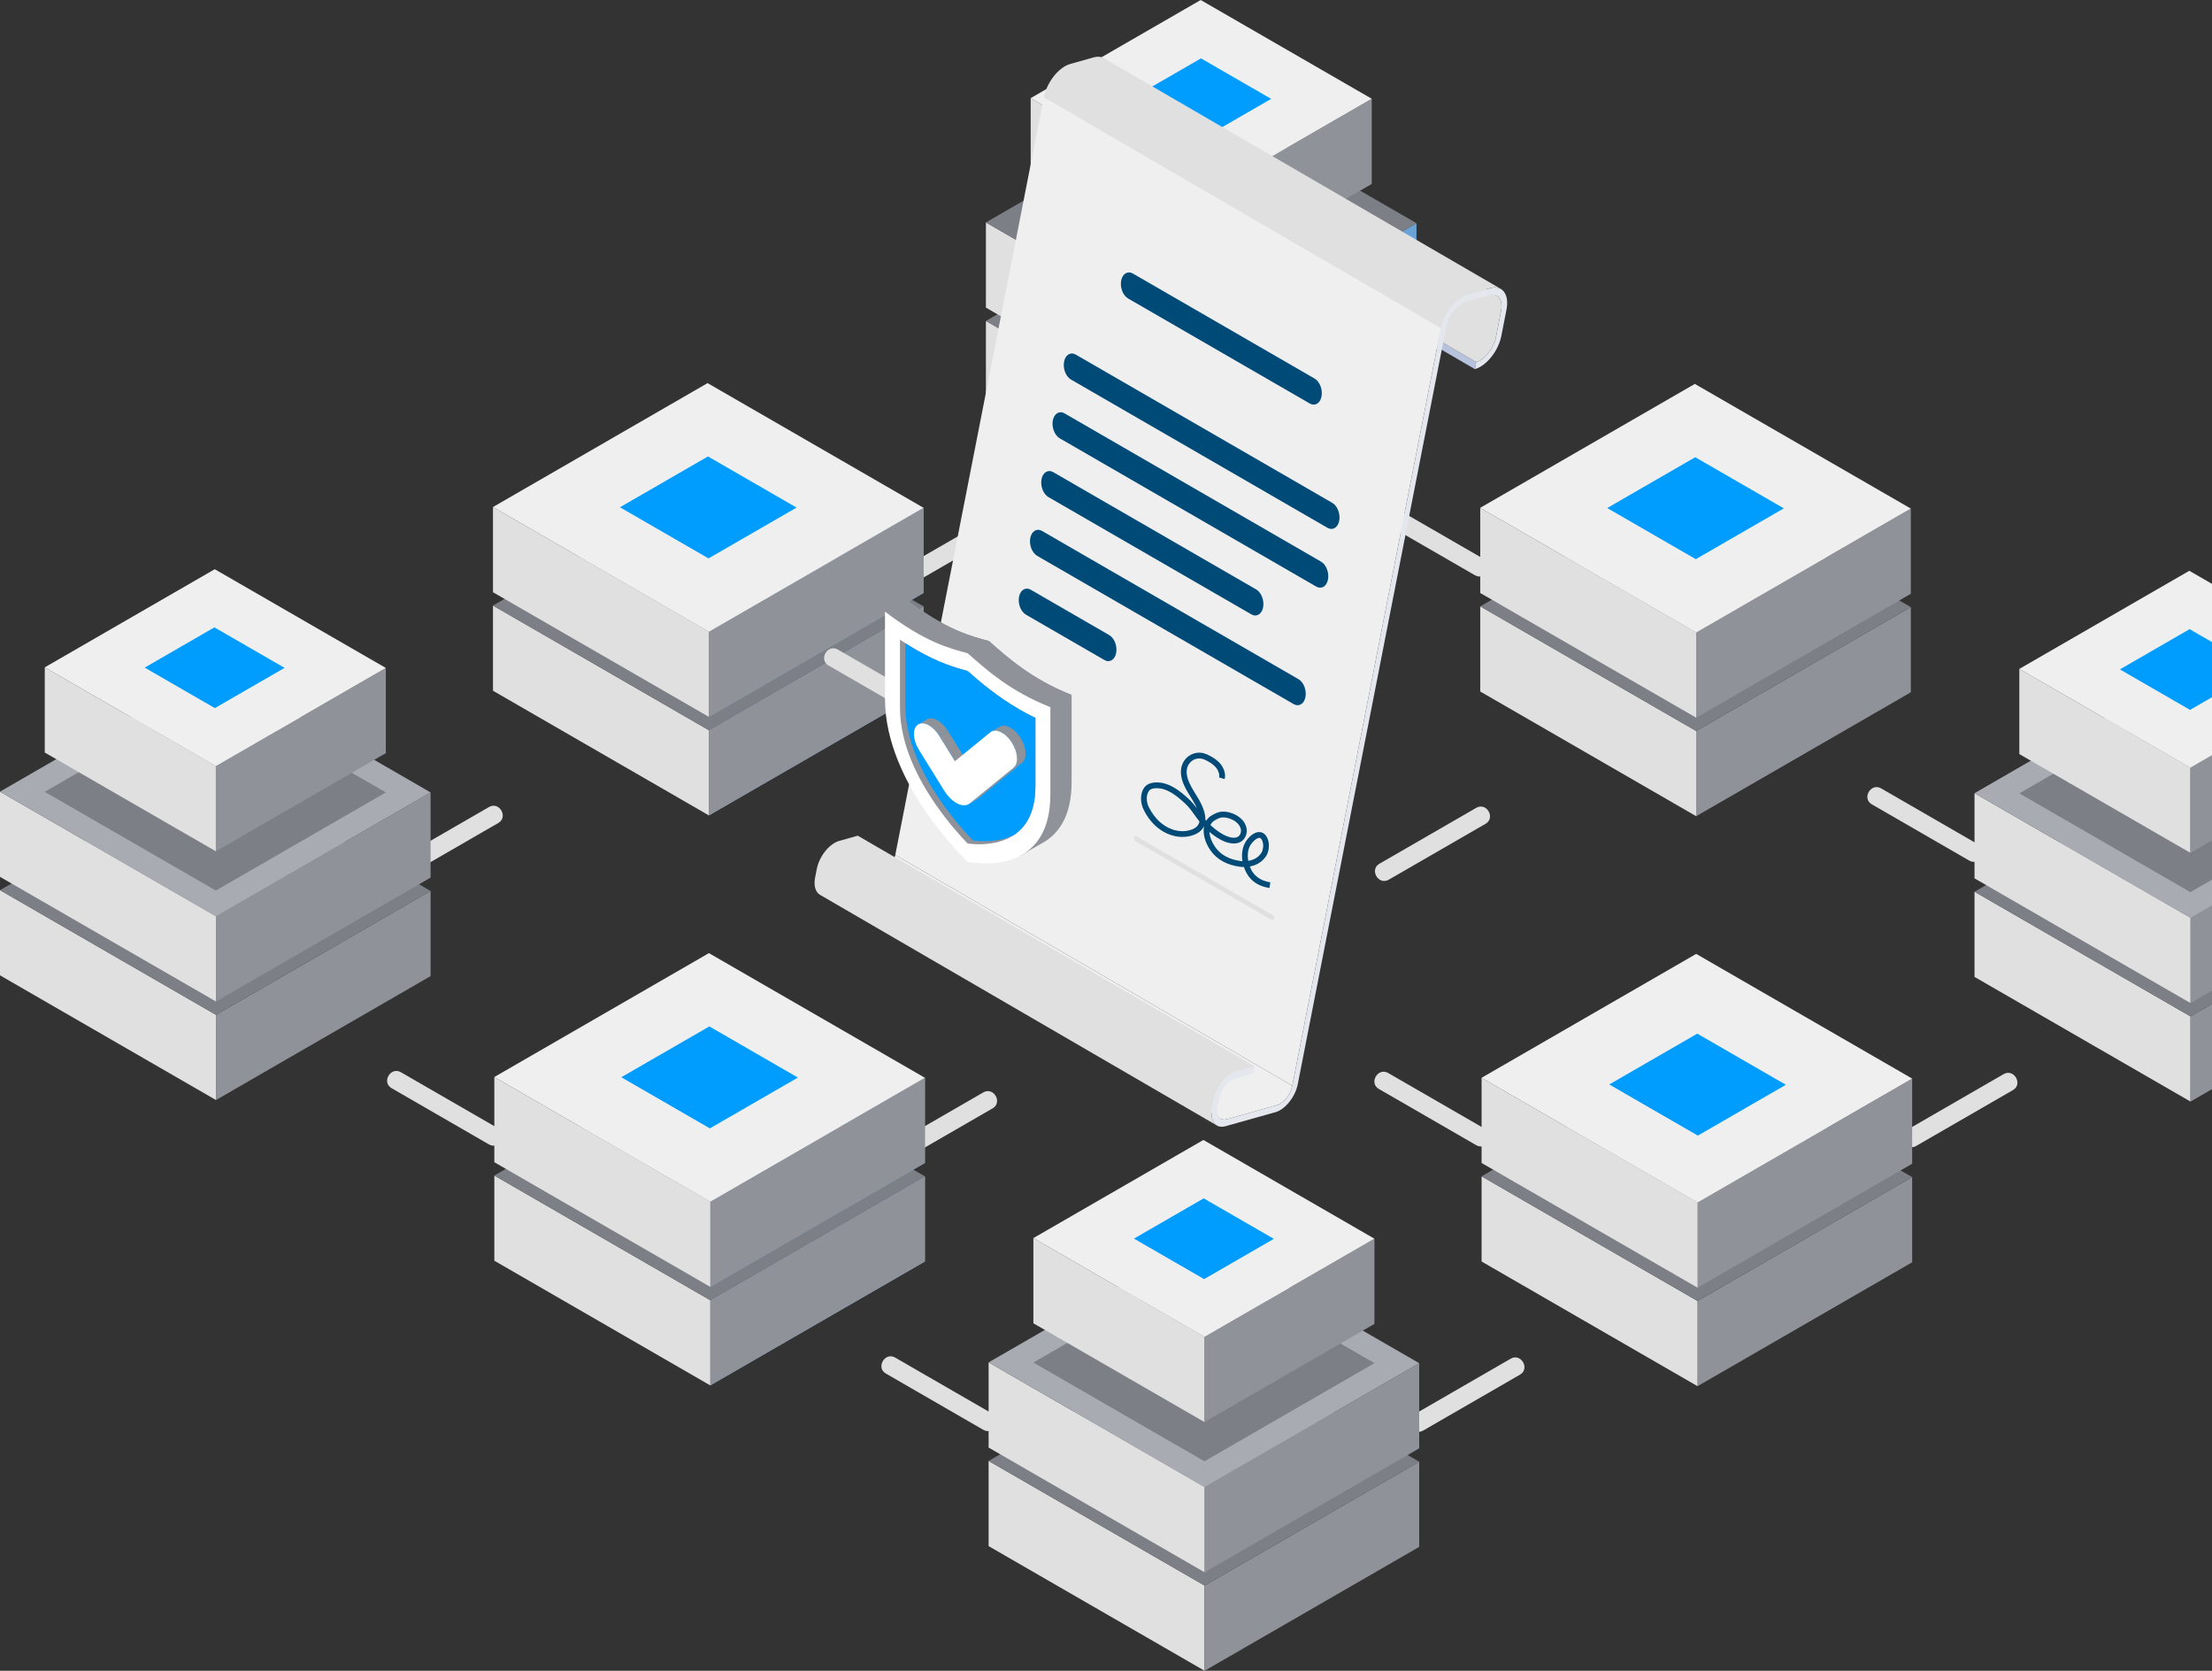 <svg width="882" height="666" viewBox="0 0 882 666" fill="none" xmlns="http://www.w3.org/2000/svg">
<rect x="0" y="0" width="882" height="666" fill="#333333" stroke="none"/>
<g clip-path="url(#clip0_305_8)">
<path d="M357.199 464.088C370.059 456.672 382.934 449.24 395.794 441.809C399.896 439.438 396.187 433.069 392.07 435.454C379.21 442.87 366.335 450.302 353.475 457.733C349.373 460.104 353.082 466.473 357.199 464.088Z" fill="#E0E0E0"/>
<path d="M356.661 236.887C369.521 229.47 382.396 222.039 395.256 214.607C399.358 212.237 395.649 205.867 391.532 208.252C378.672 215.684 365.797 223.1 352.937 230.532C348.835 232.902 352.544 239.272 356.661 236.887Z" fill="#E0E0E0"/>
<path d="M549.255 206.871C562.203 214.346 575.15 221.806 588.083 229.281C592.2 231.652 595.909 225.296 591.807 222.926C578.86 215.451 565.912 207.99 552.98 200.516C548.863 198.145 545.153 204.5 549.255 206.871Z" fill="#E0E0E0"/>
<path d="M746.359 320.624C759.307 328.099 772.254 335.56 785.187 343.035C789.304 345.405 793.013 339.05 788.911 336.679C775.964 329.204 763.016 321.744 750.084 314.269C745.967 311.898 742.257 318.254 746.359 320.624Z" fill="#E0E0E0"/>
<path d="M764.034 456.802C776.894 449.386 789.769 441.954 802.629 434.523C806.731 432.153 803.022 425.783 798.905 428.168C786.045 435.599 773.185 443.016 760.31 450.447C756.208 452.818 759.917 459.187 764.034 456.802Z" fill="#E0E0E0"/>
<path d="M567.483 570.236C580.343 562.805 593.218 555.388 606.078 547.956C610.18 545.586 606.471 539.216 602.354 541.601C589.494 549.033 576.634 556.449 563.759 563.881C559.657 566.251 563.367 572.621 567.483 570.236Z" fill="#E0E0E0"/>
<path d="M160.095 350.335C172.955 342.904 185.83 335.487 198.69 328.055C202.792 325.685 199.083 319.315 194.966 321.7C182.106 329.117 169.246 336.548 156.371 343.98C152.269 346.35 155.978 352.72 160.095 350.335Z" fill="#E0E0E0"/>
<path d="M282.673 325.045L196.566 275.338V241.381L282.673 291.088V325.045Z" fill="#E0E0E0"/>
<path d="M282.672 325.045L368.255 275.643V241.701L282.672 291.088V325.045Z" fill="#6BA2D6"/>
<path d="M282.672 325.045L368.255 275.643V241.701L282.672 291.088V325.045Z" fill="#8F9299"/>
<path d="M282.673 291.088L196.566 241.381L282.134 191.993L368.255 241.701L282.673 291.088Z" fill="#7C7F86"/>
<path d="M86.121 438.493L0 388.786V354.829L86.121 404.536V438.493Z" fill="#E0E0E0"/>
<path d="M86.121 438.493L171.689 389.091V355.149L86.121 404.536V438.493Z" fill="#8F9299"/>
<path d="M86.121 404.536L0 354.829L85.583 305.441L171.69 355.149L86.121 404.536Z" fill="#7C7F86"/>
<path d="M676.328 325.351L761.911 275.963V242.006L676.328 291.393V325.351Z" fill="#8F9299"/>
<path d="M676.328 291.393V325.351L590.221 275.643V241.701L676.328 291.393Z" fill="#E0E0E0"/>
<path d="M761.911 242.006L676.328 291.393L590.221 241.701L675.79 192.299L761.911 242.006Z" fill="#7C7F86"/>
<path d="M676.866 552.552L762.449 503.165V469.207L676.866 518.595V552.552Z" fill="#8F9299"/>
<path d="M676.866 518.595V552.552L590.759 502.859V468.902L676.866 518.595Z" fill="#E0E0E0"/>
<path d="M762.449 469.207L676.866 518.595L590.759 468.902L676.328 419.5L762.449 469.207Z" fill="#7C7F86"/>
<path d="M283.21 552.247L368.793 502.859V468.902L283.21 518.289V552.247Z" fill="#6BA2D6"/>
<path d="M283.21 552.247L368.793 502.859V468.902L283.21 518.289V552.247Z" fill="#8F9299"/>
<path d="M283.211 518.289V552.247L197.104 502.539V468.582L283.211 518.289Z" fill="#E0E0E0"/>
<path d="M368.794 468.902L283.211 518.289L197.104 468.582L282.672 419.195L368.794 468.902Z" fill="#7C7F86"/>
<path d="M282.673 285.765L196.566 236.073V202.115L282.673 251.808V285.765Z" fill="#E0E0E0"/>
<path d="M282.672 285.765L368.255 236.378V202.421L282.672 251.808V285.765Z" fill="#6BA2D6"/>
<path d="M282.672 285.765L368.255 236.378V202.421L282.672 251.808V285.765Z" fill="#8F9299"/>
<path d="M282.673 251.808L196.566 202.115L282.134 152.713L368.255 202.421L282.673 251.808Z" fill="#EFEFEF"/>
<path d="M86.121 399.213L0 349.521V315.563L86.121 365.256V399.213Z" fill="#E0E0E0"/>
<path d="M86.121 399.213L171.689 349.826V315.869L86.121 365.256V399.213Z" fill="#8F9299"/>
<path d="M86.121 365.256L0 315.563L85.583 266.161L171.69 315.869L86.121 365.256Z" fill="#A8ABB2"/>
<path d="M86.063 354.989L17.85 315.621L85.626 276.501L153.84 315.869L86.063 354.989Z" fill="#7C7F86"/>
<path d="M676.328 286.085L761.911 236.683V202.726L676.328 252.128V286.085Z" fill="#8F9299"/>
<path d="M676.328 252.128V286.085L590.221 236.378V202.421L676.328 252.128Z" fill="#E0E0E0"/>
<path d="M761.911 202.726L676.328 252.128L590.221 202.421L675.79 153.033L761.911 202.726Z" fill="#EFEFEF"/>
<path d="M676.866 513.287L762.449 463.885V429.942L676.866 479.329V513.287Z" fill="#8F9299"/>
<path d="M676.866 479.329V513.287L590.759 463.579V429.622L676.866 479.329Z" fill="#E0E0E0"/>
<path d="M762.449 429.942L676.866 479.329L590.759 429.622L676.328 380.235L762.449 429.942Z" fill="#EFEFEF"/>
<path d="M873.432 439.104L787.311 389.411V355.454L873.432 405.161V439.104Z" fill="#E0E0E0"/>
<path d="M873.432 439.104L959 389.717V355.759L873.432 405.161V439.104Z" fill="#8F9299"/>
<path d="M873.432 405.161L787.311 355.454L872.893 306.067L959 355.759L873.432 405.161Z" fill="#7C7F86"/>
<path d="M873.432 399.839L787.311 350.131V316.174L873.432 365.881V399.839Z" fill="#E0E0E0"/>
<path d="M873.432 399.839L959 350.437V316.494L873.432 365.881V399.839Z" fill="#8F9299"/>
<path d="M873.432 365.881L787.311 316.174L872.893 266.787L959 316.494L873.432 365.881Z" fill="#A8ABB2"/>
<path d="M873.373 355.614L805.175 316.247L872.952 277.127L941.15 316.494L873.373 355.614Z" fill="#7C7F86"/>
<path d="M873.373 339.951L805.175 300.584V266.641L873.373 305.994V339.951Z" fill="#E0E0E0"/>
<path d="M873.374 339.951L941.15 300.831V266.874L873.374 305.994V339.951Z" fill="#8F9299"/>
<path d="M873.373 305.994L805.175 266.641L872.952 227.521L941.15 266.874L873.373 305.994Z" fill="#EFEFEF"/>
<path d="M901.043 266.932L873.242 282.973L845.268 266.83L873.068 250.79L901.043 266.932Z" fill="#009DFF"/>
<path d="M480.315 666L394.193 616.307V582.35L480.315 632.043V666Z" fill="#E0E0E0"/>
<path d="M480.314 666L565.883 616.613V582.655L480.314 632.043V666Z" fill="#8F9299"/>
<path d="M480.315 632.043L394.193 582.35L479.776 532.948L565.883 582.655L480.315 632.043Z" fill="#7C7F86"/>
<path d="M480.315 626.735L394.193 577.027V543.07L480.315 592.777V626.735Z" fill="#E0E0E0"/>
<path d="M480.314 626.735L565.883 577.333V543.39L480.314 592.777V626.735Z" fill="#8F9299"/>
<path d="M480.315 592.777L394.193 543.07L479.776 493.683L565.883 543.39L480.315 592.777Z" fill="#A8ABB2"/>
<path d="M480.256 582.496L412.043 543.128L479.834 504.008L548.033 543.376L480.256 582.496Z" fill="#7C7F86"/>
<path d="M480.256 566.848L412.043 527.48V493.523L480.256 532.89V566.848Z" fill="#E0E0E0"/>
<path d="M480.256 566.848L548.033 527.728V493.77L480.256 532.89V566.848Z" fill="#8F9299"/>
<path d="M480.256 532.89L412.043 493.523L479.834 454.403L548.033 493.77L480.256 532.89Z" fill="#EFEFEF"/>
<path d="M507.925 493.828L480.125 509.869L452.15 493.727L479.951 477.686L507.925 493.828Z" fill="#009DFF"/>
<path d="M283.21 512.967L368.793 463.579V429.622L283.21 479.024V512.967Z" fill="#6BA2D6"/>
<path d="M283.21 512.967L368.793 463.579V429.622L283.21 479.024V512.967Z" fill="#8F9299"/>
<path d="M283.211 479.024V512.967L197.104 463.274V429.317L283.211 479.024Z" fill="#E0E0E0"/>
<path d="M368.794 429.622L283.211 479.024L197.104 429.317L282.672 379.929L368.794 429.622Z" fill="#EFEFEF"/>
<path d="M479.238 211.597L393.117 161.89V127.933L479.238 177.64V211.597Z" fill="#E0E0E0"/>
<path d="M479.238 211.597L564.807 162.195V128.253L479.238 177.64V211.597Z" fill="#6BA2D6"/>
<path d="M479.238 177.64L393.117 127.933L478.7 78.545L564.807 128.253L479.238 177.64Z" fill="#7C7F86"/>
<path d="M479.238 172.317L393.117 122.625V88.667L479.238 138.374V172.317Z" fill="#E0E0E0"/>
<path d="M479.238 172.317L564.807 122.93V88.973L479.238 138.374V172.317Z" fill="#6BA2D6"/>
<path d="M479.238 138.374L393.117 88.667L478.7 39.28L564.807 88.973L479.238 138.374Z" fill="#7C7F86"/>
<path d="M479.18 128.093L410.967 88.725L478.758 49.605L546.957 88.973L479.18 128.093Z" fill="#5493D2"/>
<path d="M479.18 112.445L410.967 73.077V39.12L479.18 78.487V112.445Z" fill="#E0E0E0"/>
<path d="M479.18 112.445L546.957 73.325V39.367L479.18 78.487V112.445Z" fill="#8F9299"/>
<path d="M479.18 78.487L410.967 39.12L478.758 0L546.957 39.367L479.18 78.487Z" fill="#EFEFEF"/>
<path d="M506.849 39.411L479.049 55.466L451.074 39.309L478.874 23.268L506.849 39.411Z" fill="#009DFF"/>
<path d="M86.063 339.341L17.85 299.973V266.016L86.063 305.383V339.341Z" fill="#E0E0E0"/>
<path d="M86.063 339.341L153.84 300.221V266.263L86.063 305.383V339.341Z" fill="#8F9299"/>
<path d="M86.063 305.383L17.85 266.016L85.626 226.896L153.84 266.263L86.063 305.383Z" fill="#EFEFEF"/>
<path d="M711.271 202.639L676.168 222.897L640.846 202.508L675.949 182.25L711.271 202.639Z" fill="#009DFF"/>
<path d="M317.615 202.333L282.512 222.591L247.191 202.202L282.294 181.944L317.615 202.333Z" fill="#009DFF"/>
<path d="M712.086 432.414L676.982 452.672L641.661 432.283L676.764 412.025L712.086 432.414Z" fill="#009DFF"/>
<path d="M318.153 429.535L283.05 449.793L247.729 429.404L282.832 409.146L318.153 429.535Z" fill="#009DFF"/>
<path d="M113.47 266.22L85.67 282.26L57.695 266.118L85.496 250.077L113.47 266.22Z" fill="#009DFF"/>
<path d="M330.374 265.289C355.09 279.555 379.806 293.822 404.522 308.088C408.639 310.459 412.349 304.104 408.246 301.733C383.53 287.467 358.814 273.2 334.098 258.934C329.981 256.563 326.271 262.918 330.374 265.289Z" fill="#E0E0E0"/>
<path d="M156.138 433.767C169.086 441.242 182.033 448.702 194.966 456.177C199.082 458.548 202.792 452.192 198.69 449.822C185.742 442.347 172.795 434.887 159.862 427.412C155.745 425.041 152.036 431.396 156.138 433.767Z" fill="#E0E0E0"/>
<path d="M553.751 350.655C566.611 343.224 579.471 335.807 592.345 328.375C596.447 326.005 592.738 319.635 588.621 322.02C575.761 329.452 562.886 336.868 550.026 344.3C545.924 346.67 549.634 353.04 553.751 350.655Z" fill="#E0E0E0"/>
<path d="M549.794 434.072C562.741 441.547 575.688 449.008 588.621 456.483C592.738 458.853 596.447 452.498 592.345 450.127C579.398 442.652 566.45 435.192 553.518 427.717C549.401 425.346 545.691 431.702 549.794 434.072Z" fill="#E0E0E0"/>
<path d="M353.228 547.52C366.175 554.995 379.122 562.456 392.055 569.931C396.172 572.301 399.881 565.946 395.779 563.575C382.832 556.1 369.884 548.64 356.952 541.165C352.835 538.794 349.125 545.15 353.228 547.52Z" fill="#E0E0E0"/>
<path d="M356.981 340.795C356.297 344.314 353.519 347.805 350.798 348.575L330.868 354.174C329.937 354.436 329.137 354.349 328.512 353.985L486.818 445.954C487.443 446.317 488.243 446.404 489.174 446.143L509.104 440.544C511.839 439.773 514.603 436.283 515.287 432.763L356.981 340.795Z" fill="#EFEFEF"/>
<path d="M342.026 333.116L334.578 335.21C330.665 336.316 326.664 341.333 325.675 346.408L325.02 349.753C324.366 353.098 325.18 355.643 326.941 356.676L485.246 448.644C483.486 447.626 482.672 445.081 483.326 441.722L483.981 438.377C484.985 433.301 488.971 428.27 492.884 427.179L500.332 425.085L342.026 333.116Z" fill="#E0E0E0"/>
<path d="M588.083 147.129L429.777 55.161L430.33 52.339L588.636 144.308L588.083 147.129Z" fill="#B7C3DD"/>
<path d="M596.826 117.898L438.52 25.93C440.062 26.831 440.789 29.071 440.207 32.023L438.156 42.508C437.283 46.959 433.777 51.38 430.33 52.339L588.635 144.308C592.069 143.348 595.589 138.927 596.462 134.477L598.513 123.992C599.095 121.039 598.368 118.8 596.826 117.898Z" fill="#E0E0E0"/>
<path d="M515.287 432.763L356.981 340.795L416.218 38.756L574.524 130.739L515.287 432.763Z" fill="#EFEFEF"/>
<path d="M594.425 114.844C599.051 113.55 601.874 117.375 600.695 123.381L598.644 133.866C597.466 139.872 592.723 145.835 588.097 147.129L588.65 144.308C592.083 143.348 595.604 138.927 596.476 134.477L598.528 124.006C599.401 119.556 597.32 116.706 593.873 117.665L584.518 120.298C581.085 121.257 577.579 125.678 576.706 130.129L517.469 432.152C516.48 437.213 512.479 442.231 508.566 443.336L488.636 448.935C484.708 450.04 482.337 446.812 483.341 441.736L483.995 438.391C484.999 433.301 488.985 428.284 492.898 427.193L500.347 425.099L499.794 427.921L492.346 430.015C489.625 430.785 486.832 434.276 486.148 437.795L485.494 441.14C484.81 444.659 486.454 446.913 489.189 446.143L509.119 440.544C511.839 439.773 514.618 436.283 515.301 432.763L574.539 130.739C575.717 124.733 580.445 118.785 585.071 117.476L594.44 114.844H594.425Z" fill="#E4E7ED"/>
<path d="M440.105 23.196C439.043 22.57 437.676 22.425 436.119 22.861L426.765 25.493C422.139 26.788 417.411 32.75 416.233 38.756L574.539 130.725C575.717 124.719 580.445 118.771 585.071 117.462L594.425 114.83C595.996 114.393 597.349 114.539 598.411 115.15L440.105 23.181V23.196Z" fill="#E0E0E0"/>
<path d="M522.255 160.843L449.823 118.989C447.757 117.796 446.521 114.611 447.044 111.863C447.568 109.114 449.663 107.849 451.729 109.042L524.161 150.896C526.226 152.088 527.463 155.273 526.939 158.022C526.416 160.77 524.321 162.035 522.255 160.843Z" fill="#004A78"/>
<path d="M529.311 210.39L427.056 151.303C424.991 150.11 423.754 146.925 424.278 144.177C424.802 141.428 426.896 140.163 428.962 141.356L531.216 200.443C533.282 201.635 534.519 204.82 533.995 207.569C533.471 210.317 531.377 211.583 529.311 210.39Z" fill="#004A78"/>
<path d="M524.83 233.818L422.576 174.731C420.51 173.539 419.274 170.354 419.797 167.605C420.321 164.857 422.416 163.591 424.482 164.784L526.736 223.871C528.802 225.064 530.038 228.249 529.515 230.997C528.991 233.746 526.896 235.011 524.83 233.818Z" fill="#004A78"/>
<path d="M498.965 244.9L418.066 198.16C416 196.967 414.764 193.782 415.288 191.034C415.811 188.285 417.906 187.02 419.972 188.212L500.87 234.953C502.936 236.145 504.173 239.33 503.649 242.079C503.125 244.827 501.031 246.092 498.965 244.9Z" fill="#004A78"/>
<path d="M515.84 280.675L413.585 221.588C411.519 220.395 410.283 217.211 410.807 214.462C411.33 211.713 413.425 210.448 415.491 211.641L517.745 270.728C519.811 271.92 521.048 275.105 520.524 277.854C520 280.602 517.905 281.868 515.84 280.675Z" fill="#004A78"/>
<path d="M507.17 366.754L452.704 335.283C452.311 335.051 452.064 334.44 452.166 333.902C452.267 333.364 452.675 333.116 453.082 333.349L507.548 364.82C507.941 365.052 508.188 365.663 508.086 366.201C507.984 366.739 507.577 366.986 507.17 366.754Z" fill="#E0E0E0"/>
<path d="M440.367 263.093L409.105 245.031C407.039 243.838 405.802 240.654 406.326 237.905C406.85 235.156 408.945 233.891 411.01 235.084L442.273 253.146C444.339 254.338 445.575 257.523 445.052 260.272C444.528 263.02 442.433 264.285 440.367 263.093Z" fill="#004A78"/>
<path d="M506.18 353.971C500.958 353.142 497.612 350.393 495.997 345.609C495.313 345.609 494.804 345.55 494.542 345.521C489.16 344.823 485.13 342.584 482.584 338.861C480.489 335.807 479.558 332.346 480.068 329.539C480.038 329.51 480.024 329.495 479.995 329.466C479.282 330.949 477.973 332.055 476.067 332.782C471.397 334.571 465.782 333.422 461.403 329.771C459.25 327.983 457.388 325.554 456.021 322.776C454.551 319.81 454.624 316.29 456.195 314.022C457.723 311.84 460.501 311.913 461.389 311.884C466.247 311.957 470.321 315.098 473.987 318.486C475.325 319.722 476.329 320.973 477.289 322.282C476.823 321.206 476.213 320.057 475.441 318.806L474.903 317.934C473.085 315.011 471.194 311.971 470.903 308.597C470.466 303.551 473.929 300.439 477.405 300.075C479.355 299.857 480.868 300.439 482.512 301.326C483.894 302.082 485.465 303.027 486.73 304.613C487.952 306.154 488.898 308.583 488.287 310.561L486.09 309.877C486.396 308.903 485.887 307.259 484.926 306.038C483.937 304.802 482.643 304.016 481.406 303.333C479.849 302.475 478.831 302.213 477.653 302.344C475.252 302.591 472.881 304.787 473.187 308.379C473.434 311.215 475.165 314.007 476.838 316.712L477.376 317.599C479.617 321.235 480.679 324.245 480.62 326.732C480.737 326.863 480.853 327.008 480.97 327.139C481.479 326.31 482.177 325.627 483.021 325.118C483.995 324.522 485.072 323.94 486.308 323.664C488.622 323.155 491.851 323.998 494.164 325.743C495.823 326.979 496.885 328.724 497.088 330.542C497.248 332.04 496.826 333.48 495.866 334.6C494.004 336.796 489.494 337.45 482.89 332.142C482.657 331.953 482.439 331.778 482.235 331.589C482.337 333.465 483.123 335.589 484.475 337.552C486.672 340.751 490.062 342.613 494.848 343.238C494.935 343.238 495.139 343.282 495.415 343.296C494.95 340.533 495.372 337.77 496.608 335.676C497.263 334.556 499.663 331.371 502.471 331.706C503.46 331.807 504.798 332.418 505.584 334.716C506.399 337.072 505.773 339.893 504.769 341.362C502.994 343.965 500.463 345.012 498.339 345.39C499.343 348.081 501.351 350.858 506.529 351.702L506.166 353.971H506.18ZM502.136 333.989C501.016 333.989 499.285 335.676 498.587 336.854C497.597 338.512 497.292 340.868 497.728 343.165C499.43 342.889 501.511 342.104 502.893 340.068C503.562 339.093 503.955 336.956 503.431 335.458C503.213 334.818 502.834 334.047 502.253 333.989C502.209 333.989 502.18 333.989 502.151 333.989H502.136ZM482.642 328.884C483.152 329.364 483.719 329.859 484.33 330.353C489.276 334.338 492.869 334.585 494.12 333.116C494.659 332.476 494.906 331.677 494.804 330.804C494.673 329.626 493.931 328.448 492.782 327.59C491.036 326.267 488.476 325.569 486.803 325.918C485.887 326.121 485.014 326.601 484.214 327.096C483.501 327.532 482.977 328.128 482.642 328.899V328.884ZM461.199 314.182C459.599 314.182 458.639 314.545 458.086 315.331C456.981 316.916 456.981 319.548 458.086 321.758C459.308 324.216 461.01 326.441 462.887 328.012C466.64 331.124 471.383 332.142 475.252 330.644C476.896 330.019 477.842 329.088 478.191 327.779C478.22 327.677 478.249 327.561 478.264 327.459C477.522 326.528 476.882 325.641 476.271 324.798C475.092 323.155 473.987 321.613 472.43 320.173C469.099 317.105 465.447 314.24 461.36 314.182H461.214H461.199Z" fill="#004A78"/>
<path d="M352.893 243.838L361.359 238.952C377.391 251.153 387.137 253.582 394.324 255.516C401.525 261.886 411.257 270.699 427.288 276.996V311.768C427.288 325.787 421.746 332.84 415.214 336.258L406.747 341.144L407.213 338.846C400.332 339.966 394.324 338.628 394.324 338.628C394.324 338.628 361.359 307.928 361.359 273.709V253.277L352.893 243.824V243.838Z" fill="#8F9299"/>
<path d="M427.289 277.01L418.822 281.897L400.681 276.938L385.857 260.403L394.324 255.516C401.525 261.886 411.257 270.699 427.289 276.996V277.01Z" fill="#8F9299"/>
<path d="M353.809 243.315L361.359 238.952C377.391 251.153 387.137 253.582 394.324 255.516L385.857 260.403L367.716 260.373L352.893 243.838L353.809 243.3V243.315Z" fill="#8F9299"/>
<path d="M385.858 260.403C393.059 266.772 402.791 275.585 418.822 281.882V316.654C418.822 350.873 385.858 343.514 385.858 343.514C385.858 343.514 352.878 312.815 352.878 278.596V243.824C368.91 256.025 378.657 258.454 385.843 260.388L385.858 260.403Z" fill="white"/>
<path d="M385.858 336.258C388.505 336.592 393.713 336.912 398.849 335.37C408.144 332.564 412.858 325.118 412.858 313.222V286.172C410.676 285.111 408.523 283.976 406.442 282.769C397.539 277.621 390.847 271.891 385.858 267.485C380.868 266.132 374.176 264.155 365.273 259.006C363.193 257.799 361.04 256.461 358.857 254.993V282.042C358.857 293.938 363.571 306.823 372.867 320.362C378.002 327.837 383.21 333.538 385.858 336.258Z" fill="#8F9299"/>
<path d="M387.967 335.036C385.319 332.317 380.111 326.63 374.976 319.141C365.68 305.601 360.967 292.717 360.967 280.821V256.374C362.422 257.305 363.862 258.192 365.273 259.006C374.19 264.155 380.868 266.132 385.858 267.485C390.847 271.891 397.539 277.636 406.442 282.769C408.523 283.976 410.676 285.111 412.858 286.172V313.222C412.858 322.529 409.948 329.117 404.231 332.884C403.213 333.378 402.122 333.8 400.972 334.149C395.837 335.705 390.629 335.37 387.982 335.036H387.967Z" fill="#009DFF"/>
<path d="M389.713 318.53L386.294 320.522C386.44 320.435 386.6 320.333 386.731 320.217L390.15 318.225C390.004 318.341 389.859 318.443 389.713 318.53Z" fill="#C6C0D0"/>
<path d="M366.175 288.732L369.593 286.74C370.772 286.056 372.314 286.26 373.87 287.161C375.296 287.99 376.736 289.401 377.871 291.233L374.452 293.226C373.303 291.379 371.877 289.968 370.452 289.154C368.895 288.252 367.353 288.048 366.175 288.732Z" fill="#8F9299"/>
<path d="M374.467 293.24L377.886 291.248L384.2 301.442L380.781 303.435L374.467 293.24Z" fill="#8F9299"/>
<path d="M404.144 306.038L407.562 304.045L390.149 318.239L386.73 320.217L404.144 306.038Z" fill="#8F9299"/>
<path d="M395.255 291.67L398.674 289.677C399.838 288.994 401.394 289.197 402.951 290.099L399.532 292.091C397.976 291.19 396.419 290.986 395.255 291.67Z" fill="#8F9299"/>
<path d="M399.547 292.091L402.966 290.099C404.304 290.87 405.657 292.164 406.762 293.865C409.323 297.777 409.672 302.329 407.548 304.045L404.129 306.038C406.253 304.322 405.904 299.77 403.344 295.858C402.224 294.156 400.885 292.862 399.547 292.091Z" fill="#8F9299"/>
<path d="M399.547 292.091C400.885 292.862 402.238 294.156 403.344 295.858C405.904 299.77 406.253 304.322 404.129 306.038L386.716 320.217C385.305 321.366 383.283 321.191 381.246 320.028C379.573 319.054 377.886 317.396 376.533 315.229L366.393 298.868C363.935 294.898 363.746 290.419 365.957 288.877C367.15 288.048 368.794 288.223 370.437 289.168C371.863 289.997 373.303 291.408 374.438 293.24L380.752 303.435L394.863 291.917C396.056 290.957 397.787 291.088 399.518 292.091H399.547Z" fill="white"/>
</g>
<defs>
<clipPath id="clip0_305_8">
<rect width="959" height="666" fill="white"/>
</clipPath>
</defs>
</svg>
